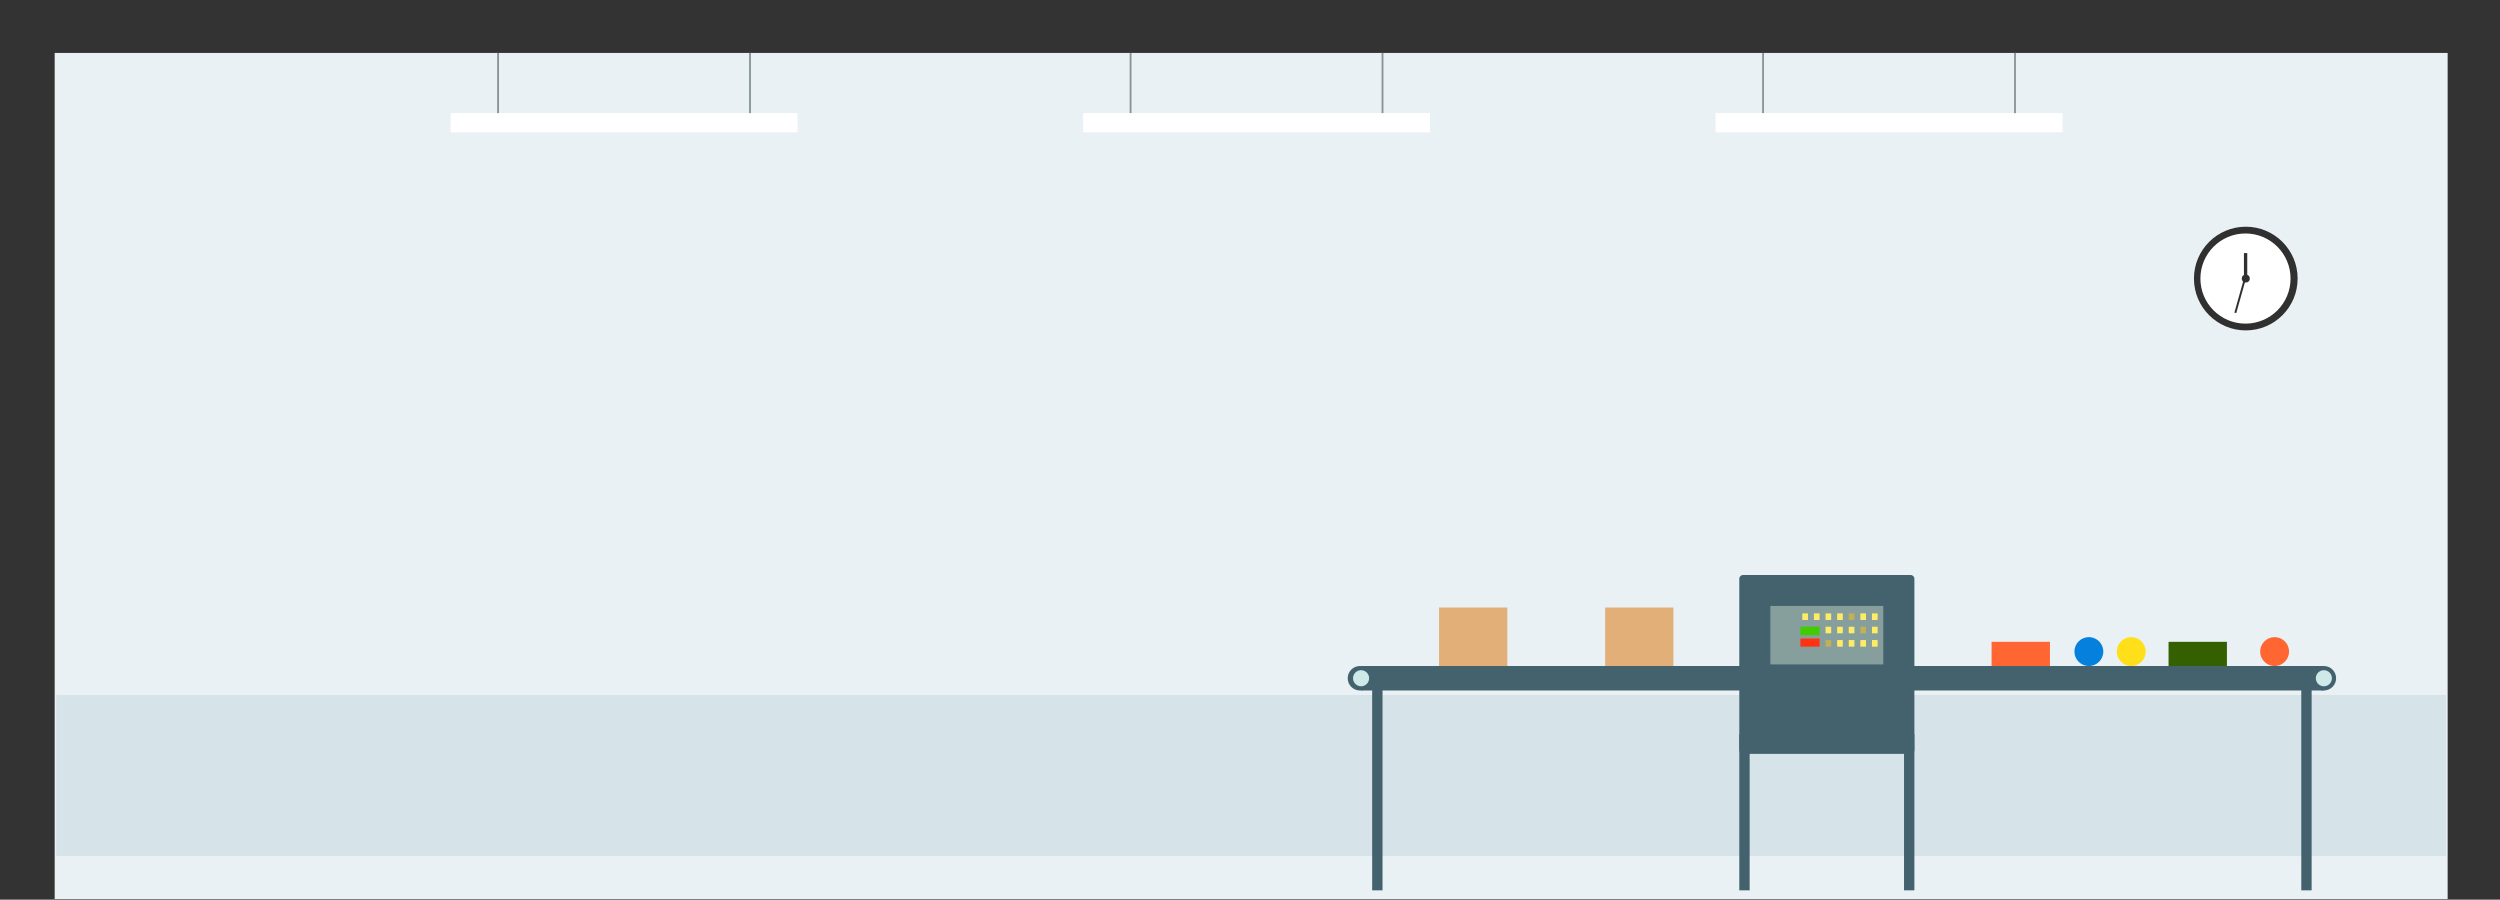 <?xml version="1.0" encoding="utf-8"?>
<!-- Generator: Adobe Illustrator 16.0.0, SVG Export Plug-In . SVG Version: 6.00 Build 0)  -->
<!DOCTYPE svg PUBLIC "-//W3C//DTD SVG 1.1//EN" "http://www.w3.org/Graphics/SVG/1.1/DTD/svg11.dtd">
<svg version="1.1" id="Layer_1" xmlns="http://www.w3.org/2000/svg" xmlns:xlink="http://www.w3.org/1999/xlink" x="0px" y="0px"
	 width="800.303px" height="288px" viewBox="0 0 800.303 288" enable-background="new 0 0 800.303 288" xml:space="preserve">
<rect x="0" y="0" width="800.303" height="288" fill="#333333" stroke="none"/>
<rect x="17.506" y="16.945" fill="#E9F1F4" width="766.039" height="270.855"/>
<g opacity="0.5">
	<rect x="18.011" y="222.486" fill="#C3D7DD" width="765.018" height="51.57"/>
</g>
<g>
	<circle fill="#303030" cx="718.924" cy="89.171" r="16.596"/>
	<circle fill="#FFFFFF" cx="718.825" cy="89.171" r="14.43"/>
	<circle fill="#303030" cx="718.924" cy="89.171" r="1.28"/>
	<rect x="718.327" y="81.013" fill="#303030" width="1.069" height="8.158"/>
	
		<rect x="717.12" y="89.072" transform="matrix(-0.963 -0.271 0.271 -0.963 1382.323 380.352)" fill="#303030" width="0.625" height="11.252"/>
</g>
<g>
	<g>
		<rect x="549.203" y="36.209" fill="#FFFFFF" width="111.039" height="6.147"/>
		<g>
			<rect x="564.109" y="16.945" fill="#869392" width="0.575" height="19.265"/>
			<rect x="644.757" y="16.945" fill="#869392" width="0.578" height="19.265"/>
		</g>
	</g>
	<g>
		<rect x="346.729" y="36.209" fill="#FFFFFF" width="111.041" height="6.147"/>
		<g>
			<rect x="361.636" y="16.945" fill="#869392" width="0.576" height="19.265"/>
			<rect x="442.285" y="16.945" fill="#869392" width="0.578" height="19.265"/>
		</g>
	</g>
	<g>
		<rect x="144.255" y="36.209" fill="#FFFFFF" width="111.04" height="6.147"/>
		<g>
			<rect x="159.163" y="16.945" fill="#869392" width="0.577" height="19.265"/>
			<rect x="239.812" y="16.945" fill="#869392" width="0.576" height="19.265"/>
		</g>
	</g>
</g>
<g>
	<circle fill="#43626D" cx="743.922" cy="217.121" r="3.917"/>
	<rect x="435.709" y="213.203" fill="#43626D" width="308.212" height="7.834"/>
	<circle fill="#43626D" cx="435.344" cy="217.121" r="3.917"/>
</g>
<circle fill="#CFE8E8" cx="743.921" cy="217.121" r="2.576"/>
<circle fill="#CFE8E8" cx="435.709" cy="217.121" r="2.576"/>
<path fill="#43626D" d="M556.787,240.117c0,0.666,0.539,1.207,1.205,1.207h53.64c0.666,0,1.205-0.541,1.205-1.207v-54.844
	c0-0.666-0.539-1.205-1.205-1.205h-53.64c-0.666,0-1.205,0.539-1.205,1.205V240.117z"/>
<rect x="513.831" y="194.479" fill="#E2AF79" width="21.862" height="18.725"/>
<rect x="460.668" y="194.479" fill="#E2AF79" width="21.861" height="18.725"/>
<circle fill="#FF6631" cx="728.148" cy="208.58" r="4.624"/>
<circle fill="#FFDE1A" cx="682.261" cy="208.58" r="4.624"/>
<circle fill="#0581DD" cx="668.689" cy="208.58" r="4.625"/>
<rect x="694.2" y="205.463" fill="#356002" width="18.684" height="7.74"/>
<rect x="637.546" y="205.463" fill="#FF6631" width="18.685" height="7.74"/>
<rect x="609.521" y="234.994" fill="#43626D" width="3.314" height="50.023"/>
<rect x="556.787" y="234.994" fill="#43626D" width="3.313" height="50.023"/>
<rect x="439.261" y="217.121" fill="#43626D" width="3.315" height="67.896"/>
<rect x="736.689" y="217.121" fill="#43626D" width="3.315" height="67.896"/>
<rect x="566.73" y="193.971" fill="#869E9C" width="36.161" height="18.726"/>
<rect x="599.257" y="196.361" fill="#FFEC66" width="1.81" height="2.109"/>
<rect x="595.542" y="196.361" fill="#FFEC66" width="1.808" height="2.109"/>
<rect x="591.826" y="196.361" fill="#C1B153" width="1.808" height="2.109"/>
<rect x="588.109" y="196.361" fill="#FFEC66" width="1.808" height="2.109"/>
<rect x="599.257" y="200.631" fill="#FFEC66" width="1.81" height="2.109"/>
<rect x="595.542" y="200.631" fill="#C1B153" width="1.808" height="2.109"/>
<rect x="591.826" y="200.631" fill="#FFEC66" width="1.808" height="2.109"/>
<rect x="588.109" y="200.631" fill="#FFEC66" width="1.808" height="2.109"/>
<rect x="599.257" y="204.898" fill="#FFEC66" width="1.81" height="2.108"/>
<rect x="595.542" y="204.898" fill="#FFEC66" width="1.808" height="2.108"/>
<rect x="591.826" y="204.898" fill="#FFEC66" width="1.808" height="2.108"/>
<rect x="588.109" y="204.898" fill="#FFEC66" width="1.808" height="2.108"/>
<rect x="584.393" y="200.631" fill="#FFEC66" width="1.809" height="2.109"/>
<rect x="584.393" y="204.898" fill="#C1B153" width="1.809" height="2.108"/>
<rect x="584.393" y="196.361" fill="#FFEC66" width="1.809" height="2.109"/>
<rect x="580.677" y="196.361" fill="#FFEC66" width="1.808" height="2.109"/>
<rect x="576.96" y="196.361" fill="#FFEC66" width="1.81" height="2.109"/>
<rect x="576.357" y="200.631" fill="#41CC00" width="6.127" height="2.701"/>
<rect x="576.357" y="204.396" fill="#FF3312" width="6.127" height="2.61"/>
</svg>
